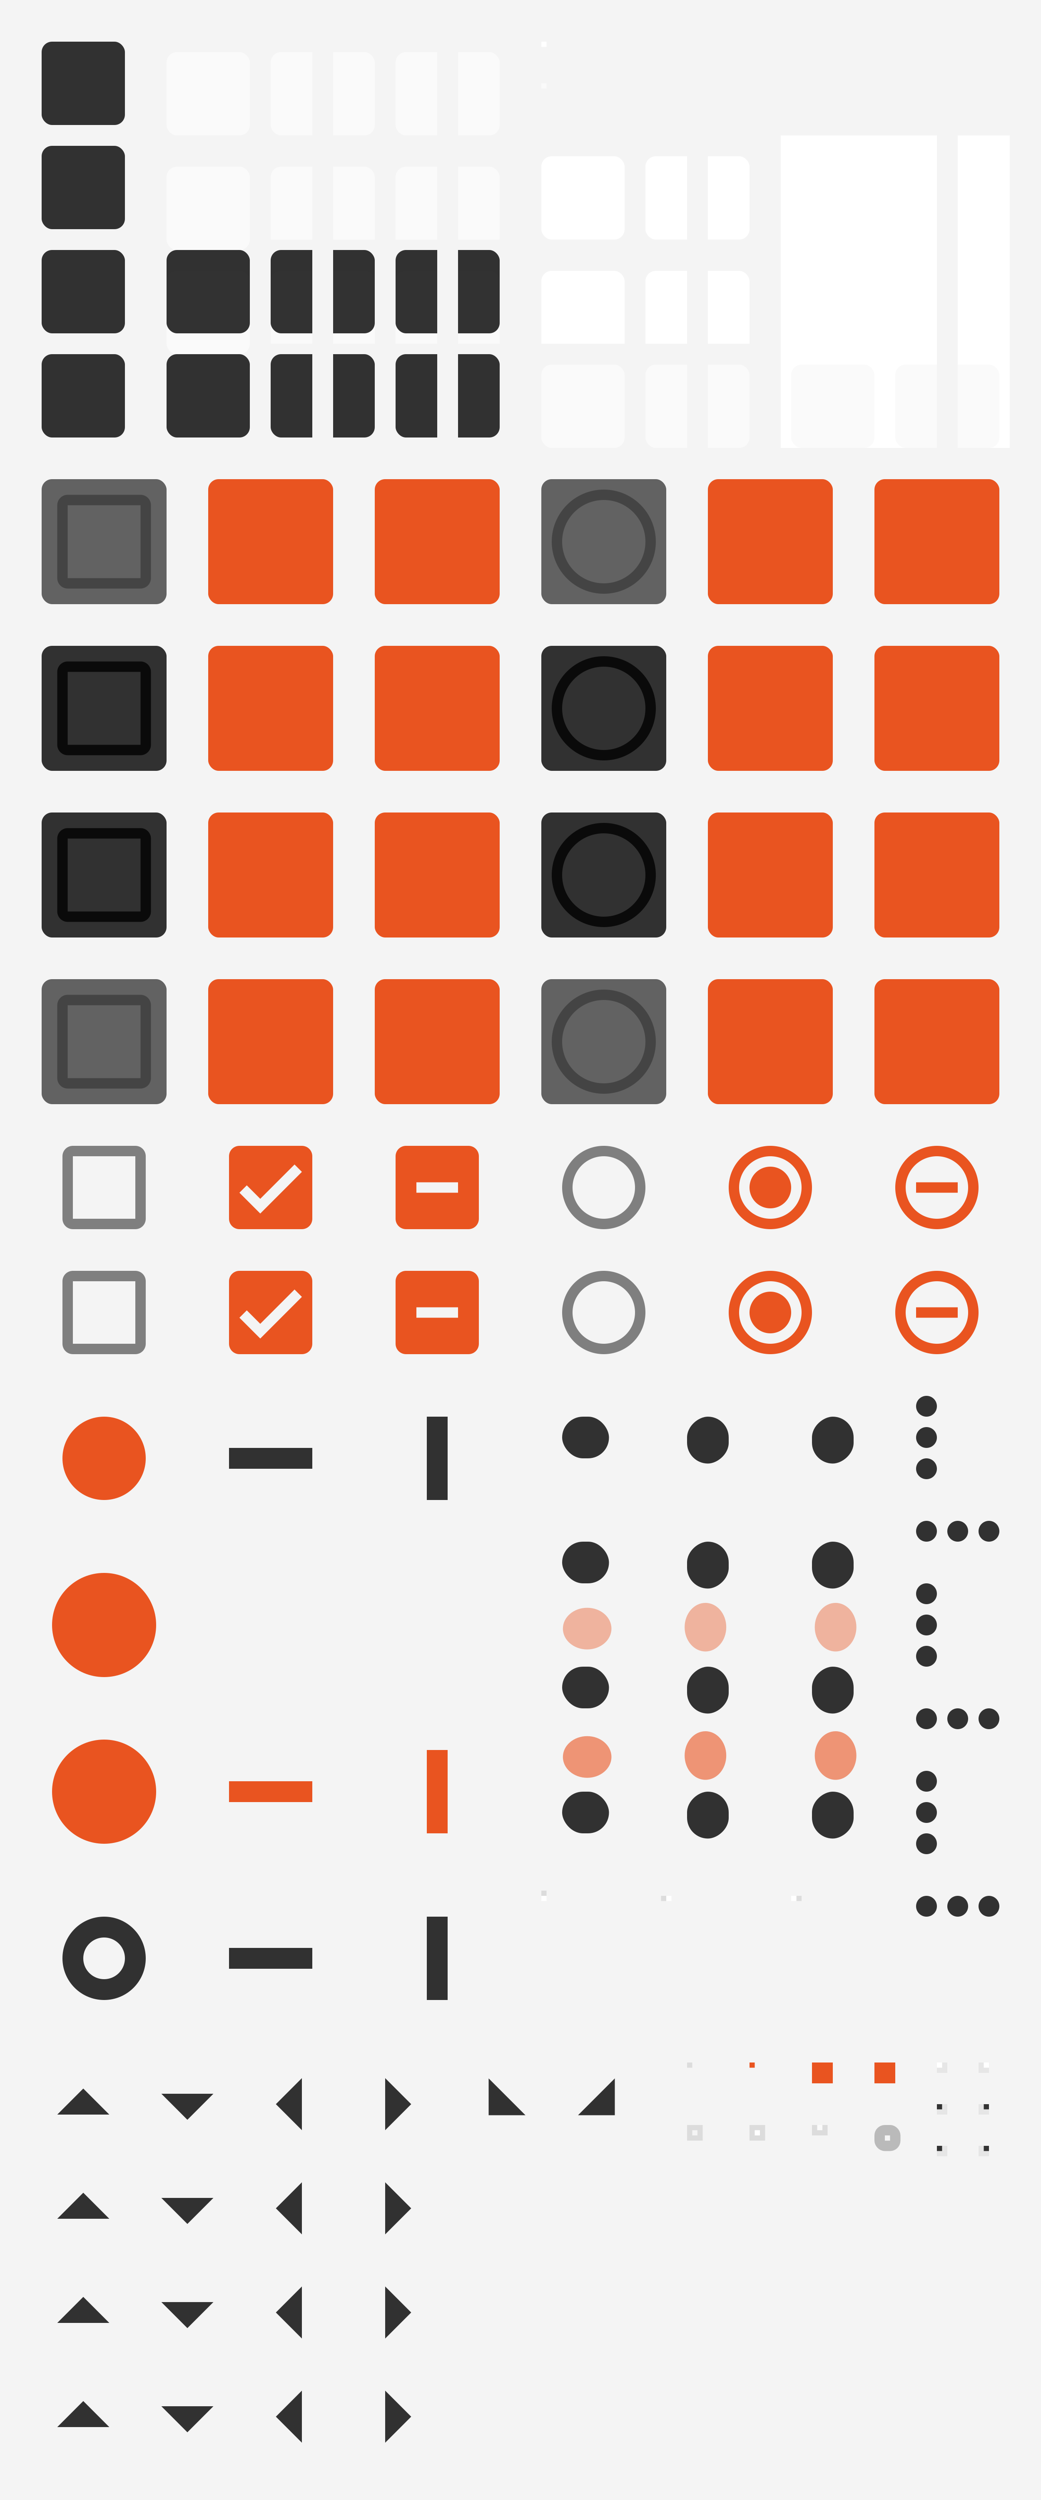 <?xml version="1.0" encoding="UTF-8" standalone="no"?>
<svg
   xmlns:dc="http://purl.org/dc/elements/1.1/"
   xmlns:cc="http://creativecommons.org/ns#"
   xmlns:rdf="http://www.w3.org/1999/02/22-rdf-syntax-ns#"
   xmlns:svg="http://www.w3.org/2000/svg"
   xmlns="http://www.w3.org/2000/svg"
   xmlns:xlink="http://www.w3.org/1999/xlink"
   xmlns:sodipodi="http://sodipodi.sourceforge.net/DTD/sodipodi-0.dtd"
   xmlns:inkscape="http://www.inkscape.org/namespaces/inkscape"
   width="200"
   height="480"
   viewBox="0 0 200 480"
   version="1.1"
   id="svg613"
   sodipodi:docname="assets.svg"
   inkscape:version="0.92.1 r15371">
  <sodipodi:namedview
     showgrid="true"
     id="namedview4"
     inkscape:zoom="7.8666662"
     inkscape:cx="86.210632"
     inkscape:cy="160.2256"
     inkscape:window-width="1848"
     inkscape:window-height="1133"
     inkscape:window-x="72"
     inkscape:window-y="35"
     inkscape:window-maximized="1"
     inkscape:current-layer="svg613">
    <inkscape:grid
       empspacing="4"
       id="grid2" />
  </sodipodi:namedview>
  <rect
     sodipodi:insensitive="true"
     width="200"
     height="480"
     fill="url(#color-bg)"
     id="rect6" />
  <defs
     id="defs460">
    <filter
       id="1"
       color-interpolation-filters="sRGB"
       x="0"
       y="0"
       width="1"
       height="1">
      <feFlood
         result="flood"
         flood-color="#000000"
         flood-opacity="0.12"
         id="feFlood8" />
      <feComposite
         result="composite1"
         operator="in"
         in="flood"
         in2="SourceGraphic"
         id="feComposite10" />
      <feGaussianBlur
         result="blur"
         stdDeviation="1.5"
         in="composite1"
         id="feGaussianBlur12" />
      <feOffset
         result="offset"
         dx="0"
         dy="1"
         id="feOffset14" />
      <feComposite
         result="fbSourceGraphic"
         operator="over"
         in="SourceGraphic"
         in2="offset"
         id="feComposite16" />
      <feColorMatrix
         result="fbSourceGraphicAlpha"
         values="0 0 0 -1 0 0 0 0 -1 0 0 0 0 -1 0 0 0 0 1 0"
         in="fbSourceGraphic"
         id="feColorMatrix18" />
      <feFlood
         result="flood"
         flood-color="#000000"
         flood-opacity="0.24"
         in="fbSourceGraphic"
         id="feFlood20" />
      <feComposite
         result="composite1"
         operator="in"
         in="flood"
         in2="fbSourceGraphic"
         id="feComposite22" />
      <feGaussianBlur
         result="blur"
         stdDeviation="1"
         in="composite1"
         id="feGaussianBlur24" />
      <feOffset
         result="offset"
         dx="0"
         dy="1"
         id="feOffset26" />
      <feComposite
         result="composite2"
         operator="over"
         in="fbSourceGraphic"
         in2="offset"
         id="feComposite28" />
    </filter>
    <linearGradient
       id="color-fg">
      <stop
         stop-color="#000000"
         stop-opacity="0.8"
         id="stop31" />
    </linearGradient>
    <linearGradient
       id="color-primary">
      <stop
         stop-color="#E95420"
         id="stop34" />
    </linearGradient>
    <linearGradient
       id="color-accent">
      <stop
         stop-color="#E95420"
         id="stop37" />
    </linearGradient>
    <linearGradient
       id="color-bg">
      <stop
         stop-color="#F4F4F4"
         id="stop40" />
    </linearGradient>
    <linearGradient
       id="color-bg-lighter">
      <stop
         stop-color="#FAFAFA"
         id="stop43" />
    </linearGradient>
    <linearGradient
       id="color-base">
      <stop
         stop-color="#FFFFFF"
         id="stop46" />
    </linearGradient>
    <linearGradient
       id="color-base-alt">
      <stop
         stop-color="#FAFAFA"
         id="stop49" />
    </linearGradient>
    <linearGradient
       id="color-border">
      <stop
         stop-color="#000000"
         stop-opacity="0.1"
         id="stop52" />
    </linearGradient>
    <rect
       id="1x1"
       width="1"
       height="1" />
    <rect
       id="2x2"
       width="2"
       height="2" />
    <rect
       id="4x4"
       width="4"
       height="4" />
    <rect
       id="16x16"
       width="16"
       height="16"
       opacity="0" />
    <rect
       id="17x17"
       width="17"
       height="17"
       opacity="0" />
    <rect
       id="24x24"
       width="24"
       height="24"
       opacity="0" />
    <clipPath
       id="left">
      <rect
         width="10"
         height="20"
         x="-2"
         y="-2"
         id="rect61" />
    </clipPath>
    <clipPath
       id="right">
      <rect
         width="10"
         height="20"
         x="8"
         y="-2"
         id="rect64" />
    </clipPath>
    <clipPath
       id="left-top">
      <rect
         width="10"
         height="10"
         x="-2"
         y="-2"
         id="rect67" />
    </clipPath>
    <clipPath
       id="left-bottom">
      <rect
         width="10"
         height="10"
         x="-2"
         y="8"
         id="rect70" />
    </clipPath>
    <clipPath
       id="right-top">
      <rect
         width="10"
         height="10"
         x="8"
         y="-2"
         id="rect73" />
    </clipPath>
    <clipPath
       id="right-bottom">
      <rect
         width="10"
         height="10"
         x="8"
         y="8"
         id="rect76" />
    </clipPath>
    <g
       id="base-box">
      <rect
         width="20"
         height="20"
         x="-2"
         y="-2"
         opacity="0"
         id="rect79" />
      <rect
         width="16"
         height="16"
         rx="2"
         ry="2"
         id="rect81" />
    </g>
    <use
       xlink:href="#base-box"
       id="base-flat-button"
       fill="url(#color-fg)"
       opacity="0" />
    <use
       xlink:href="#base-box"
       id="base-flat-button-hover"
       fill="url(#color-fg)"
       opacity="0.15" />
    <use
       xlink:href="#base-box"
       id="base-flat-button-active"
       fill="url(#color-fg)"
       opacity="0.3" />
    <use
       xlink:href="#base-box"
       id="base-flat-button-insensitive"
       fill="url(#color-fg)"
       opacity="0" />
    <use
       xlink:href="#base-box"
       id="base-button"
       fill="url(#color-bg-lighter)"
       filter="url(#1)" />
    <use
       xlink:href="#base-button"
       id="base-button-hover"
       filter="url(#1)" />
    <g
       id="base-button-active">
      <use
         xlink:href="#base-button-hover"
         id="use90" />
      <use
         xlink:href="#base-flat-button-active"
         id="use92" />
    </g>
    <use
       xlink:href="#base-flat-button-active"
       id="base-button-insensitive"
       opacity="0.3" />
    <use
       xlink:href="#1x1"
       id="base-entry-background"
       fill="url(#color-base)" />
    <use
       xlink:href="#1x1"
       id="base-entry-background-insensitive"
       fill="url(#color-base-alt)" />
    <use
       xlink:href="#base-box"
       id="base-entry-box"
       fill="url(#color-base)"
       filter="url(#1)" />
    <use
       xlink:href="#base-entry-box"
       id="base-entry-box-active"
       filter="url(#1)" />
    <use
       xlink:href="#base-box"
       id="base-entry-box-insensitive"
       fill="url(#color-base-alt)"
       filter="url(#1)" />
    <rect
       id="background-fill"
       width="20"
       height="20"
       x="-2"
       y="-2"
       fill="url(#color-bg)" />
    <g
       id="base-entry">
      <use
         xlink:href="#background-fill"
         id="use102" />
      <use
         xlink:href="#base-entry-box"
         id="use104" />
    </g>
    <g
       id="base-entry-active">
      <use
         xlink:href="#background-fill"
         id="use107" />
      <use
         xlink:href="#base-entry-box-active"
         id="use109" />
    </g>
    <g
       id="base-entry-insensitive">
      <use
         xlink:href="#background-fill"
         id="use112" />
      <use
         xlink:href="#base-entry-box-insensitive"
         id="use114" />
    </g>
    <rect
       id="notebook-background-fill"
       width="20"
       height="20"
       x="-2"
       y="-2"
       fill="url(#color-base)" />
    <g
       id="base-notebook-entry">
      <use
         xlink:href="#notebook-background-fill"
         id="use118" />
      <use
         xlink:href="#base-entry-box"
         id="use120" />
    </g>
    <g
       id="base-notebook-entry-active">
      <use
         xlink:href="#notebook-background-fill"
         id="use123" />
      <use
         xlink:href="#base-entry-box-active"
         id="use125" />
    </g>
    <g
       id="base-notebook-entry-insensitive">
      <use
         xlink:href="#notebook-background-fill"
         id="use128" />
      <use
         xlink:href="#base-entry-box-insensitive"
         id="use130" />
    </g>
    <use
       clip-path="url(#left)"
       xlink:href="#base-button"
       id="base-combo-rtl-button" />
    <use
       clip-path="url(#left)"
       xlink:href="#base-button-hover"
       id="base-combo-rtl-button-hover" />
    <use
       clip-path="url(#left)"
       xlink:href="#base-button-active"
       id="base-combo-rtl-button-active" />
    <use
       clip-path="url(#left)"
       xlink:href="#base-button-insensitive"
       id="base-combo-rtl-button-insensitive" />
    <use
       clip-path="url(#right)"
       xlink:href="#base-button"
       id="base-combo-ltr-button" />
    <use
       clip-path="url(#right)"
       xlink:href="#base-button-hover"
       id="base-combo-ltr-button-hover" />
    <use
       clip-path="url(#right)"
       xlink:href="#base-button-active"
       id="base-combo-ltr-button-active" />
    <use
       clip-path="url(#right)"
       xlink:href="#base-button-insensitive"
       id="base-combo-ltr-button-insensitive" />
    <use
       clip-path="url(#left-top)"
       xlink:href="#base-button"
       id="base-spin-rtl-up" />
    <use
       clip-path="url(#left-top)"
       xlink:href="#base-button-hover"
       id="base-spin-rtl-up-hover" />
    <use
       clip-path="url(#left-top)"
       xlink:href="#base-button-active"
       id="base-spin-rtl-up-active" />
    <use
       clip-path="url(#left-top)"
       xlink:href="#base-button-insensitive"
       id="base-spin-rtl-up-insensitive" />
    <use
       clip-path="url(#left-bottom)"
       xlink:href="#base-button"
       id="base-spin-rtl-down" />
    <use
       clip-path="url(#left-bottom)"
       xlink:href="#base-button-hover"
       id="base-spin-rtl-down-hover" />
    <use
       clip-path="url(#left-bottom)"
       xlink:href="#base-button-active"
       id="base-spin-rtl-down-active" />
    <use
       clip-path="url(#left-bottom)"
       xlink:href="#base-button-insensitive"
       id="base-spin-rtl-down-insensitive" />
    <use
       clip-path="url(#right-top)"
       xlink:href="#base-button"
       id="base-spin-ltr-up" />
    <use
       clip-path="url(#right-top)"
       xlink:href="#base-button-hover"
       id="base-spin-ltr-up-hover" />
    <use
       clip-path="url(#right-top)"
       xlink:href="#base-button-active"
       id="base-spin-ltr-up-active" />
    <use
       clip-path="url(#right-top)"
       xlink:href="#base-button-insensitive"
       id="base-spin-ltr-up-insensitive" />
    <use
       clip-path="url(#right-bottom)"
       xlink:href="#base-button"
       id="base-spin-ltr-down" />
    <use
       clip-path="url(#right-bottom)"
       xlink:href="#base-button-hover"
       id="base-spin-ltr-down-hover" />
    <use
       clip-path="url(#right-bottom)"
       xlink:href="#base-button-active"
       id="base-spin-ltr-down-active" />
    <use
       clip-path="url(#right-bottom)"
       xlink:href="#base-button-insensitive"
       id="base-spin-ltr-down-insensitive" />
    <use
       clip-path="url(#left)"
       xlink:href="#base-entry"
       id="base-combo-ltr-entry" />
    <use
       clip-path="url(#left)"
       xlink:href="#base-entry-active"
       id="base-combo-ltr-entry-active" />
    <use
       clip-path="url(#left)"
       xlink:href="#base-entry-insensitive"
       id="base-combo-ltr-entry-insensitive" />
    <use
       clip-path="url(#right)"
       xlink:href="#base-entry"
       id="base-combo-rtl-entry" />
    <use
       clip-path="url(#right)"
       xlink:href="#base-entry-active"
       id="base-combo-rtl-entry-active" />
    <use
       clip-path="url(#right)"
       xlink:href="#base-entry-insensitive"
       id="base-combo-rtl-entry-insensitive" />
    <use
       clip-path="url(#left)"
       xlink:href="#base-notebook-entry"
       id="base-notebook-combo-ltr-entry" />
    <use
       clip-path="url(#left)"
       xlink:href="#base-notebook-entry-active"
       id="base-notebook-combo-ltr-entry-active" />
    <use
       clip-path="url(#left)"
       xlink:href="#base-notebook-entry-insensitive"
       id="base-notebook-combo-ltr-entry-insensitive" />
    <use
       clip-path="url(#right)"
       xlink:href="#base-notebook-entry"
       id="base-notebook-combo-rtl-entry" />
    <use
       clip-path="url(#right)"
       xlink:href="#base-notebook-entry-active"
       id="base-notebook-combo-rtl-entry-active" />
    <use
       clip-path="url(#right)"
       xlink:href="#base-notebook-entry-insensitive"
       id="base-notebook-combo-rtl-entry-insensitive" />
    <path
       id="checkbox-unchecked-path"
       d="M19 5v14H5V5h14m0-2H5c-1.1 0-2 .9-2 2v14c0 1.1.9 2 2 2h14c1.1 0 2-.9 2-2V5c0-1.1-.9-2-2-2z" />
    <path
       id="checkbox-checked-path"
       d="M19 3H5c-1.11 0-2 .9-2 2v14c0 1.1.89 2 2 2h14c1.11 0 2-.9 2-2V5c0-1.1-.89-2-2-2zm-9 14l-5-5 1.41-1.41L10 14.17l7.59-7.59L19 8l-9 9z" />
    <path
       id="checkbox-mixed-path"
       d="M19 3H5c-1.1 0-2 .9-2 2v14c0 1.1.9 2 2 2h14c1.1 0 2-.9 2-2V5c0-1.1-.9-2-2-2zm-2 10H7v-2h10v2z" />
    <path
       id="radio-unchecked-path"
       d="M12 2C6.48 2 2 6.48 2 12s4.48 10 10 10 10-4.48 10-10S17.52 2 12 2zm0 18c-4.42 0-8-3.58-8-8s3.58-8 8-8 8 3.58 8 8-3.58 8-8 8z" />
    <path
       id="radio-checked-path"
       d="M12 7c-2.76 0-5 2.24-5 5s2.24 5 5 5 5-2.24 5-5-2.24-5-5-5zm0-5C6.48 2 2 6.48 2 12s4.48 10 10 10 10-4.48 10-10S17.52 2 12 2zm0 18c-4.42 0-8-3.58-8-8s3.58-8 8-8 8 3.58 8 8-3.58 8-8 8z" />
    <path
       id="radio-mixed-path"
       d="m12 2c-5.52 0-10 4.48-10 10s4.48 10 10 10 10-4.48 10-10-4.48-10-10-10zm0 2c4.42 0 8 3.58 8 8s-3.58 8-8 8-8-3.58-8-8 3.58-8 8-8zm-5 7v2h10v-2h-10z" />
    <path
       id="menu-checkbox-unchecked-path"
       d="M 2 0 C 0.892 0 0 0.892 0 2 L 0 14 C 0 15.108 0.892 16 2 16 L 14 16 C 15.108 16 16 15.108 16 14 L 16 2 C 16 0.892 15.108 0 14 0 L 2 0 z M 2 2 L 14 2 L 14 14 L 2 14 L 2 2 z" />
    <path
       id="menu-checkbox-checked-path"
       d="M 2 0 C 0.892 0 0 0.892 0 2 L 0 14 C 0 15.108 0.892 16 2 16 L 14 16 C 15.108 16 16 15.108 16 14 L 16 2 C 16 0.892 15.108 0 14 0 L 2 0 z M 12.586 3.586 L 14 5 L 6 13 L 2 9 L 3.414 7.586 L 6 10.172 L 12.586 3.586 z" />
    <path
       id="menu-checkbox-mixed-path"
       d="M 2 0 C 0.892 0 0 0.892 0 2 L 0 14 C 0 15.108 0.892 16 2 16 L 14 16 C 15.108 16 16 15.108 16 14 L 16 2 C 16 0.892 15.108 0 14 0 L 2 0 z M 4 7 L 12 7 L 12 9 L 4 9 L 4 7 z" />
    <path
       id="menu-radio-unchecked-path"
       d="M 8 0 A 8 8 0 0 0 0 8 A 8 8 0 0 0 8 16 A 8 8 0 0 0 16 8 A 8 8 0 0 0 8 0 z M 8 2 A 6 6 0 0 1 14 8 A 6 6 0 0 1 8 14 A 6 6 0 0 1 2 8 A 6 6 0 0 1 8 2 z" />
    <path
       id="menu-radio-checked-path"
       d="M 8 0 A 8 8 0 0 0 0 8 A 8 8 0 0 0 8 16 A 8 8 0 0 0 16 8 A 8 8 0 0 0 8 0 z M 8 2 A 6 6 0 0 1 14 8 A 6 6 0 0 1 8 14 A 6 6 0 0 1 2 8 A 6 6 0 0 1 8 2 z M 8 4 A 4 4 0 0 0 4 8 A 4 4 0 0 0 8 12 A 4 4 0 0 0 12 8 A 4 4 0 0 0 8 4 z" />
    <path
       id="menu-radio-mixed-path"
       d="M 8 0 A 8 8 0 0 0 0 8 A 8 8 0 0 0 8 16 A 8 8 0 0 0 16 8 A 8 8 0 0 0 8 0 z M 8 2 A 6 6 0 0 1 14 8 A 6 6 0 0 1 8 14 A 6 6 0 0 1 2 8 A 6 6 0 0 1 8 2 z M 4 7 L 4 9 L 12 9 L 12 7 L 4 7 z" />
    <rect
       id="button-fill"
       width="24"
       height="24"
       rx="2"
       ry="2" />
    <g
       id="base-checkbox-unchecked"
       fill="url(#color-fg)"
       opacity="0.75">
      <use
         xlink:href="#button-fill"
         opacity="0"
         id="use182" />
      <use
         xlink:href="#checkbox-unchecked-path"
         id="use184" />
    </g>
    <g
       id="base-checkbox-unchecked-hover"
       fill="url(#color-fg)">
      <use
         xlink:href="#button-fill"
         opacity="0.15"
         id="use187" />
      <use
         xlink:href="#checkbox-unchecked-path"
         id="use189" />
    </g>
    <g
       id="base-checkbox-unchecked-active"
       fill="url(#color-fg)">
      <use
         xlink:href="#button-fill"
         opacity="0.3"
         id="use192" />
      <use
         xlink:href="#checkbox-unchecked-path"
         id="use194" />
    </g>
    <use
       xlink:href="#base-checkbox-unchecked"
       id="base-checkbox-unchecked-insensitive"
       opacity="0.4" />
    <g
       id="base-checkbox-checked"
       fill="url(#color-accent)">
      <use
         xlink:href="#button-fill"
         opacity="0"
         id="use198" />
      <use
         xlink:href="#checkbox-checked-path"
         id="use200" />
    </g>
    <g
       id="base-checkbox-checked-hover"
       fill="url(#color-accent)">
      <use
         xlink:href="#button-fill"
         opacity="0.15"
         id="use203" />
      <use
         xlink:href="#checkbox-checked-path"
         id="use205" />
    </g>
    <g
       id="base-checkbox-checked-active"
       fill="url(#color-accent)">
      <use
         xlink:href="#button-fill"
         opacity="0.3"
         id="use208" />
      <use
         xlink:href="#checkbox-checked-path"
         id="use210" />
    </g>
    <use
       xlink:href="#base-checkbox-checked"
       id="base-checkbox-checked-insensitive"
       opacity="0.4" />
    <g
       id="base-checkbox-mixed"
       fill="url(#color-accent)">
      <use
         xlink:href="#button-fill"
         opacity="0"
         id="use214" />
      <use
         xlink:href="#checkbox-mixed-path"
         id="use216" />
    </g>
    <g
       id="base-checkbox-mixed-hover"
       fill="url(#color-accent)">
      <use
         xlink:href="#button-fill"
         opacity="0.15"
         id="use219" />
      <use
         xlink:href="#checkbox-mixed-path"
         id="use221" />
    </g>
    <g
       id="base-checkbox-mixed-active"
       fill="url(#color-accent)">
      <use
         xlink:href="#button-fill"
         opacity="0.3"
         id="use224" />
      <use
         xlink:href="#checkbox-mixed-path"
         id="use226" />
    </g>
    <use
       xlink:href="#base-checkbox-mixed"
       id="base-checkbox-mixed-insensitive"
       opacity="0.4" />
    <g
       id="base-radio-unchecked"
       fill="url(#color-fg)"
       opacity="0.75">
      <use
         xlink:href="#button-fill"
         opacity="0"
         id="use230" />
      <use
         xlink:href="#radio-unchecked-path"
         id="use232" />
    </g>
    <g
       id="base-radio-unchecked-hover"
       fill="url(#color-fg)">
      <use
         xlink:href="#button-fill"
         opacity="0.15"
         id="use235" />
      <use
         xlink:href="#radio-unchecked-path"
         id="use237" />
    </g>
    <g
       id="base-radio-unchecked-active"
       fill="url(#color-fg)">
      <use
         xlink:href="#button-fill"
         opacity="0.3"
         id="use240" />
      <use
         xlink:href="#radio-unchecked-path"
         id="use242" />
    </g>
    <use
       xlink:href="#base-radio-unchecked"
       id="base-radio-unchecked-insensitive"
       opacity="0.4" />
    <g
       id="base-radio-checked"
       fill="url(#color-accent)">
      <use
         xlink:href="#button-fill"
         opacity="0"
         id="use246" />
      <use
         xlink:href="#radio-checked-path"
         id="use248" />
    </g>
    <g
       id="base-radio-checked-hover"
       fill="url(#color-accent)">
      <use
         xlink:href="#button-fill"
         opacity="0.15"
         id="use251" />
      <use
         xlink:href="#radio-checked-path"
         id="use253" />
    </g>
    <g
       id="base-radio-checked-active"
       fill="url(#color-accent)">
      <use
         xlink:href="#button-fill"
         opacity="0.3"
         id="use256" />
      <use
         xlink:href="#radio-checked-path"
         id="use258" />
    </g>
    <use
       xlink:href="#base-radio-checked"
       id="base-radio-checked-insensitive"
       opacity="0.4" />
    <g
       id="base-radio-mixed"
       fill="url(#color-accent)">
      <use
         xlink:href="#button-fill"
         opacity="0"
         id="use262" />
      <use
         xlink:href="#radio-mixed-path"
         id="use264" />
    </g>
    <g
       id="base-radio-mixed-hover"
       fill="url(#color-accent)">
      <use
         xlink:href="#button-fill"
         opacity="0.15"
         id="use267" />
      <use
         xlink:href="#radio-mixed-path"
         id="use269" />
    </g>
    <g
       id="base-radio-mixed-active"
       fill="url(#color-accent)">
      <use
         xlink:href="#button-fill"
         opacity="0.3"
         id="use272" />
      <use
         xlink:href="#radio-mixed-path"
         id="use274" />
    </g>
    <use
       xlink:href="#base-radio-mixed"
       id="base-radio-mixed-insensitive"
       opacity="0.4" />
    <g
       id="base-menu-checkbox-unchecked"
       fill="url(#color-fg)"
       opacity="0.6">
      <use
         xlink:href="#16x16"
         id="use278" />
      <use
         xlink:href="#menu-checkbox-unchecked-path"
         id="use280" />
    </g>
    <use
       xlink:href="#base-menu-checkbox-unchecked"
       id="base-menu-checkbox-unchecked-insensitive"
       opacity="0.4" />
    <g
       id="base-menu-checkbox-checked"
       fill="url(#color-accent)">
      <use
         xlink:href="#16x16"
         id="use284" />
      <use
         xlink:href="#menu-checkbox-checked-path"
         id="use286" />
    </g>
    <use
       xlink:href="#base-menu-checkbox-checked"
       id="base-menu-checkbox-checked-insensitive"
       opacity="0.4" />
    <g
       id="base-menu-checkbox-mixed"
       fill="url(#color-accent)">
      <use
         xlink:href="#16x16"
         id="use290" />
      <use
         xlink:href="#menu-checkbox-mixed-path"
         id="use292" />
    </g>
    <use
       xlink:href="#base-menu-checkbox-mixed"
       id="base-menu-checkbox-mixed-insensitive"
       opacity="0.4" />
    <g
       id="base-menu-radio-unchecked"
       fill="url(#color-fg)"
       opacity="0.6">
      <use
         xlink:href="#16x16"
         id="use296" />
      <use
         xlink:href="#menu-radio-unchecked-path"
         id="use298" />
    </g>
    <use
       xlink:href="#base-menu-radio-unchecked"
       id="base-menu-radio-unchecked-insensitive"
       opacity="0.4" />
    <g
       id="base-menu-radio-checked"
       fill="url(#color-accent)">
      <use
         xlink:href="#16x16"
         id="use302" />
      <use
         xlink:href="#menu-radio-checked-path"
         id="use304" />
    </g>
    <use
       xlink:href="#base-menu-radio-checked"
       id="base-menu-radio-checked-insensitive"
       opacity="0.4" />
    <g
       id="base-menu-radio-mixed"
       fill="url(#color-accent)">
      <use
         xlink:href="#16x16"
         id="use308" />
      <use
         xlink:href="#menu-radio-mixed-path"
         id="use310" />
    </g>
    <use
       xlink:href="#base-menu-radio-mixed"
       id="base-menu-radio-mixed-insensitive"
       opacity="0.4" />
    <circle
       id="scale-slider-fill"
       cx="12"
       cy="12"
       r="8" />
    <circle
       id="scale-slider-stroke"
       cx="12"
       cy="12"
       r="6"
       fill="none"
       stroke-width="4" />
    <use
       xlink:href="#scale-slider-fill"
       id="base-scale-slider-fill"
       fill="url(#color-accent)" />
    <g
       id="base-scale-slider">
      <use
         xlink:href="#24x24"
         id="use317" />
      <use
         xlink:href="#base-scale-slider-fill"
         id="use319" />
    </g>
    <g
       id="base-scale-slider-hover">
      <use
         xlink:href="#24x24"
         id="use322" />
      <use
         xlink:href="#base-scale-slider-fill"
         transform="matrix(1.25,0,0,1.25,-3,-3)"
         id="use324" />
    </g>
    <g
       id="base-scale-slider-active">
      <use
         xlink:href="#24x24"
         id="use327" />
      <use
         xlink:href="#base-scale-slider-fill"
         transform="matrix(1.5,0,0,1.5,-6,-6)"
         id="use329" />
    </g>
    <g
       id="base-scale-slider-insensitive">
      <use
         xlink:href="#24x24"
         id="use332" />
      <use
         xlink:href="#scale-slider-fill"
         fill="url(#color-bg)"
         id="use334" />
      <use
         xlink:href="#scale-slider-stroke"
         stroke="url(#color-fg)"
         opacity="0.12"
         id="use336" />
    </g>
    <g
       id="base-scale-trough">
      <use
         xlink:href="#24x24"
         id="use339" />
      <rect
         width="16"
         height="4"
         x="4"
         y="10"
         id="rect341" />
    </g>
    <use
       xlink:href="#base-scale-trough"
       id="base-scale-horz-trough"
       fill="url(#color-fg)"
       opacity="0.3" />
    <use
       xlink:href="#base-scale-trough"
       id="base-scale-horz-trough-active"
       fill="url(#color-accent)" />
    <use
       xlink:href="#base-scale-horz-trough"
       id="base-scale-horz-trough-insensitive"
       opacity="0.4" />
    <use
       xlink:href="#base-scale-horz-trough"
       id="base-scale-vert-trough"
       transform="rotate(90,12,12)" />
    <use
       xlink:href="#base-scale-horz-trough-active"
       id="base-scale-vert-trough-active"
       transform="rotate(90,12,12)" />
    <use
       xlink:href="#base-scale-horz-trough-insensitive"
       id="base-scale-vert-trough-insensitive"
       transform="rotate(90,12,12)" />
    <g
       id="base-scrollbar-slider">
      <use
         xlink:href="#17x17"
         y="-1"
         id="use350" />
      <rect
         width="9"
         height="8"
         x="4"
         y="4"
         rx="4"
         ry="4"
         id="rect352" />
    </g>
    <use
       xlink:href="#base-scrollbar-horz-slider-active"
       id="base-scrollbar-horz-slider"
       opacity="0.6" />
    <use
       xlink:href="#base-scrollbar-horz-slider-active"
       id="base-scrollbar-horz-slider-hover"
       opacity="0.75" />
    <use
       xlink:href="#base-scrollbar-slider"
       id="base-scrollbar-horz-slider-active"
       fill="url(#color-fg)" />
    <use
       xlink:href="#base-scrollbar-horz-slider"
       id="base-scrollbar-horz-slider-insensitive"
       opacity="0.4" />
    <g
       id="base-scrollbar-horz-trough">
      <use
         xlink:href="#base-border"
         y="-1"
         id="use359" />
      <use
         xlink:href="#base-entry-background"
         id="use361" />
    </g>
    <use
       xlink:href="#base-scrollbar-horz-slider"
       id="base-scrollbar-vert-ltr-slider"
       transform="rotate(-90,8.5,8.5)" />
    <use
       xlink:href="#base-scrollbar-horz-slider-hover"
       id="base-scrollbar-vert-ltr-slider-hover"
       transform="rotate(-90,8.5,8.5)" />
    <use
       xlink:href="#base-scrollbar-horz-slider-active"
       id="base-scrollbar-vert-ltr-slider-active"
       transform="rotate(-90,8.5,8.5)" />
    <use
       xlink:href="#base-scrollbar-horz-slider-insensitive"
       id="base-scrollbar-vert-ltr-slider-insensitive"
       transform="rotate(-90,8.5,8.5)" />
    <use
       xlink:href="#base-scrollbar-horz-trough"
       id="base-scrollbar-vert-ltr-trough"
       transform="rotate(-90,0.5,0.5)" />
    <use
       xlink:href="#base-scrollbar-horz-slider"
       id="base-scrollbar-vert-rtl-slider"
       transform="rotate(90,8,8)" />
    <use
       xlink:href="#base-scrollbar-horz-slider-hover"
       id="base-scrollbar-vert-rtl-slider-hover"
       transform="rotate(90,8,8)" />
    <use
       xlink:href="#base-scrollbar-horz-slider-active"
       id="base-scrollbar-vert-rtl-slider-active"
       transform="rotate(90,8,8)" />
    <use
       xlink:href="#base-scrollbar-horz-slider-insensitive"
       id="base-scrollbar-vert-rtl-slider-insensitive"
       transform="rotate(90,8,8)" />
    <use
       xlink:href="#base-scrollbar-horz-trough"
       id="base-scrollbar-vert-rtl-trough"
       transform="rotate(90,0.5,0.5)" />
    <circle
       id="dot-path"
       cx="2"
       cy="2"
       r="2" />
    <g
       id="base-handle">
      <use
         xlink:href="#dot-path"
         x="0"
         y="0"
         id="use375" />
      <use
         xlink:href="#dot-path"
         x="6"
         y="0"
         id="use377" />
      <use
         xlink:href="#dot-path"
         x="12"
         y="0"
         id="use379" />
    </g>
    <use
       xlink:href="#base-handle-horz-active"
       id="base-handle-horz"
       opacity="0.6" />
    <use
       xlink:href="#base-handle-horz-active"
       id="base-handle-horz-hover"
       opacity="0.75" />
    <use
       xlink:href="#base-handle"
       id="base-handle-horz-active"
       fill="url(#color-fg)" />
    <use
       xlink:href="#base-handle-horz"
       id="base-handle-vert"
       transform="rotate(90,2,2)" />
    <use
       xlink:href="#base-handle-horz-hover"
       id="base-handle-vert-hover"
       transform="rotate(90,2,2)" />
    <use
       xlink:href="#base-handle-horz-active"
       id="base-handle-vert-active"
       transform="rotate(90,2,2)" />
    <path
       id="pan-path"
       d="M 13,6 8,11 3,6 Z" />
    <g
       id="base-pan">
      <use
         xlink:href="#16x16"
         id="use389" />
      <use
         xlink:href="#pan-path"
         id="use391" />
    </g>
    <use
       xlink:href="#base-pan"
       id="base-pan-down"
       fill="url(#color-fg)" />
    <use
       xlink:href="#base-pan-down"
       id="base-pan-down-insensitive"
       opacity="0.4" />
    <use
       xlink:href="#base-pan-down"
       id="base-pan-down-alt"
       opacity="0.6" />
    <use
       xlink:href="#base-pan-down-alt"
       id="base-pan-down-alt-insensitive"
       opacity="0.4" />
    <use
       xlink:href="#base-pan-down"
       id="base-pan-up"
       transform="rotate(180,8,8)" />
    <use
       xlink:href="#base-pan-down-insensitive"
       id="base-pan-up-insensitive"
       transform="rotate(180,8,8)" />
    <use
       xlink:href="#base-pan-down-alt"
       id="base-pan-up-alt"
       transform="rotate(180,8,8)" />
    <use
       xlink:href="#base-pan-down-alt-insensitive"
       id="base-pan-up-alt-insensitive"
       transform="rotate(180,8,8)" />
    <use
       xlink:href="#base-pan-down"
       id="base-pan-left"
       transform="rotate(90,8,8)" />
    <use
       xlink:href="#base-pan-down-insensitive"
       id="base-pan-left-insensitive"
       transform="rotate(90,8,8)" />
    <use
       xlink:href="#base-pan-down-alt"
       id="base-pan-left-alt"
       transform="rotate(90,8,8)" />
    <use
       xlink:href="#base-pan-down-alt-insensitive"
       id="base-pan-left-alt-insensitive"
       transform="rotate(90,8,8)" />
    <use
       xlink:href="#base-pan-down"
       id="base-pan-right"
       transform="rotate(-90,8,8)" />
    <use
       xlink:href="#base-pan-down-insensitive"
       id="base-pan-right-insensitive"
       transform="rotate(-90,8,8)" />
    <use
       xlink:href="#base-pan-down-alt"
       id="base-pan-right-alt"
       transform="rotate(-90,8,8)" />
    <use
       xlink:href="#base-pan-down-alt-insensitive"
       id="base-pan-right-alt-insensitive"
       transform="rotate(-90,8,8)" />
    <g
       id="base-pan-left-semi"
       fill="url(#color-fg)">
      <use
         xlink:href="#16x16"
         id="use410" />
      <use
         xlink:href="#pan-path"
         transform="rotate(45,8,8)"
         id="use412" />
    </g>
    <g
       id="base-pan-right-semi"
       fill="url(#color-fg)">
      <use
         xlink:href="#16x16"
         id="use415" />
      <use
         xlink:href="#pan-path"
         transform="rotate(-45,8,8)"
         id="use417" />
    </g>
    <use
       xlink:href="#1x1"
       id="base-border"
       fill="url(#color-border)" />
    <use
       xlink:href="#1x1"
       id="base-tab"
       fill="url(#color-primary)" />
    <use
       xlink:href="#4x4"
       id="base-progressbar-progress"
       fill="url(#color-primary)" />
    <g
       id="base-progressbar-trough">
      <use
         xlink:href="#4x4"
         fill="url(#color-bg)"
         id="use423" />
      <use
         xlink:href="#base-progressbar-progress"
         opacity="0.3"
         id="use425" />
    </g>
    <rect
       id="base-frame"
       x="0.5"
       y="0.5"
       width="2"
       height="2"
       fill="none"
       stroke="url(#color-border)"
       stroke-width="1" />
    <g
       id="base-frame-notebook">
      <rect
         width="3"
         height="3"
         fill="url(#color-border)"
         id="rect429" />
      <use
         xlink:href="#1x1"
         x="1"
         y="1"
         fill="url(#color-base)"
         id="use431" />
    </g>
    <g
       id="base-frame-inline">
      <rect
         width="3"
         height="2"
         fill="url(#color-border)"
         id="rect434" />
      <use
         xlink:href="#1x1"
         x="1"
         fill="url(#color-base-alt)"
         id="use436" />
    </g>
    <rect
       id="base-focus"
       x="1"
       y="1"
       width="3"
       height="3"
       rx="1"
       ry="1"
       fill="none"
       stroke="url(#color-fg)"
       stroke-width="2"
       opacity="0.3" />
    <g
       id="base-treeview-ltr-button">
      <use
         xlink:href="#2x2"
         fill="url(#color-base)"
         id="use440" />
      <use
         xlink:href="#2x2"
         fill="url(#color-border)"
         id="use442" />
      <use
         xlink:href="#1x1"
         fill="url(#color-base)"
         id="use444" />
    </g>
    <g
       id="base-treeview-ltr-button-hover">
      <use
         xlink:href="#base-treeview-ltr-button"
         id="use447" />
      <use
         xlink:href="#1x1"
         fill="url(#color-fg)"
         opacity="0.05"
         id="use449" />
    </g>
    <g
       id="base-treeview-ltr-button-active">
      <use
         xlink:href="#base-treeview-ltr-button"
         id="use452" />
      <use
         xlink:href="#1x1"
         fill="url(#color-fg)"
         opacity="0.3"
         id="use454" />
    </g>
    <use
       xlink:href="#base-treeview-ltr-button"
       id="base-treeview-rtl-button"
       transform="scale(-1,1)" />
    <use
       xlink:href="#base-treeview-ltr-button-hover"
       id="base-treeview-rtl-button-hover"
       transform="scale(-1,1)" />
    <use
       xlink:href="#base-treeview-ltr-button-active"
       id="base-treeview-rtl-button-active"
       transform="scale(-1,1)" />
  </defs>
  <use
     x="8"
     y="8"
     xlink:href="#base-flat-button"
     id="flat-button" />
  <use
     x="8"
     y="28"
     xlink:href="#base-flat-button-hover"
     id="flat-button-hover" />
  <use
     x="8"
     y="48"
     xlink:href="#base-flat-button-active"
     id="flat-button-active" />
  <use
     x="8"
     y="68"
     xlink:href="#base-flat-button-insensitive"
     id="flat-button-insensitive" />
  <use
     x="32"
     y="8"
     xlink:href="#base-button"
     id="button" />
  <use
     x="32"
     y="28"
     xlink:href="#base-button-hover"
     id="button-hover" />
  <use
     x="32"
     y="48"
     xlink:href="#base-button-active"
     id="button-active" />
  <use
     x="32"
     y="68"
     xlink:href="#base-button-insensitive"
     id="button-insensitive" />
  <use
     x="52"
     y="8"
     xlink:href="#base-combo-rtl-button"
     id="combo-rtl-button" />
  <use
     x="52"
     y="28"
     xlink:href="#base-combo-rtl-button-hover"
     id="combo-rtl-button-hover" />
  <use
     x="52"
     y="48"
     xlink:href="#base-combo-rtl-button-active"
     id="combo-rtl-button-active" />
  <use
     x="52"
     y="68"
     xlink:href="#base-combo-rtl-button-insensitive"
     id="combo-rtl-button-insensitive" />
  <use
     x="56"
     y="8"
     xlink:href="#base-combo-ltr-button"
     id="combo-ltr-button" />
  <use
     x="56"
     y="28"
     xlink:href="#base-combo-ltr-button-hover"
     id="combo-ltr-button-hover" />
  <use
     x="56"
     y="48"
     xlink:href="#base-combo-ltr-button-active"
     id="combo-ltr-button-active" />
  <use
     x="56"
     y="68"
     xlink:href="#base-combo-ltr-button-insensitive"
     id="combo-ltr-button-insensitive" />
  <use
     x="76"
     y="8"
     xlink:href="#base-spin-rtl-up"
     id="spin-rtl-up" />
  <use
     x="76"
     y="28"
     xlink:href="#base-spin-rtl-up-hover"
     id="spin-rtl-up-hover" />
  <use
     x="76"
     y="48"
     xlink:href="#base-spin-rtl-up-active"
     id="spin-rtl-up-active" />
  <use
     x="76"
     y="68"
     xlink:href="#base-spin-rtl-up-insensitive"
     id="spin-rtl-up-insensitive" />
  <use
     x="76"
     y="8"
     xlink:href="#base-spin-rtl-down"
     id="spin-rtl-down" />
  <use
     x="76"
     y="28"
     xlink:href="#base-spin-rtl-down-hover"
     id="spin-rtl-down-hover" />
  <use
     x="76"
     y="48"
     xlink:href="#base-spin-rtl-down-active"
     id="spin-rtl-down-active" />
  <use
     x="76"
     y="68"
     xlink:href="#base-spin-rtl-down-insensitive"
     id="spin-rtl-down-insensitive" />
  <use
     x="80"
     y="8"
     xlink:href="#base-spin-ltr-up"
     id="spin-ltr-up" />
  <use
     x="80"
     y="28"
     xlink:href="#base-spin-ltr-up-hover"
     id="spin-ltr-up-hover" />
  <use
     x="80"
     y="48"
     xlink:href="#base-spin-ltr-up-active"
     id="spin-ltr-up-active" />
  <use
     x="80"
     y="68"
     xlink:href="#base-spin-ltr-up-insensitive"
     id="spin-ltr-up-insensitive" />
  <use
     x="80"
     y="8"
     xlink:href="#base-spin-ltr-down"
     id="spin-ltr-down" />
  <use
     x="80"
     y="28"
     xlink:href="#base-spin-ltr-down-hover"
     id="spin-ltr-down-hover" />
  <use
     x="80"
     y="48"
     xlink:href="#base-spin-ltr-down-active"
     id="spin-ltr-down-active" />
  <use
     x="80"
     y="68"
     xlink:href="#base-spin-ltr-down-insensitive"
     id="spin-ltr-down-insensitive" />
  <use
     x="104"
     y="8"
     xlink:href="#base-entry-background"
     id="entry-background" />
  <use
     x="104"
     y="16"
     xlink:href="#base-entry-background-insensitive"
     id="entry-background-insensitive" />
  <use
     x="104"
     y="28"
     xlink:href="#base-entry"
     id="entry" />
  <use
     x="104"
     y="48"
     xlink:href="#base-entry-active"
     id="entry-active" />
  <use
     x="104"
     y="68"
     xlink:href="#base-entry-insensitive"
     id="entry-insensitive" />
  <use
     x="124"
     y="28"
     xlink:href="#base-combo-ltr-entry"
     id="combo-ltr-entry" />
  <use
     x="124"
     y="48"
     xlink:href="#base-combo-ltr-entry-active"
     id="combo-ltr-entry-active" />
  <use
     x="124"
     y="68"
     xlink:href="#base-combo-ltr-entry-insensitive"
     id="combo-ltr-entry-insensitive" />
  <use
     x="128"
     y="28"
     xlink:href="#base-combo-rtl-entry"
     id="combo-rtl-entry" />
  <use
     x="128"
     y="48"
     xlink:href="#base-combo-rtl-entry-active"
     id="combo-rtl-entry-active" />
  <use
     x="128"
     y="68"
     xlink:href="#base-combo-rtl-entry-insensitive"
     id="combo-rtl-entry-insensitive" />
  <use
     x="152"
     y="28"
     xlink:href="#base-notebook-entry"
     id="notebook-entry" />
  <use
     x="152"
     y="48"
     xlink:href="#base-notebook-entry-active"
     id="notebook-entry-active" />
  <use
     x="152"
     y="68"
     xlink:href="#base-notebook-entry-insensitive"
     id="notebook-entry-insensitive" />
  <use
     x="172"
     y="28"
     xlink:href="#base-notebook-combo-ltr-entry"
     id="notebook-combo-ltr-entry" />
  <use
     x="172"
     y="48"
     xlink:href="#base-notebook-combo-ltr-entry-active"
     id="notebook-combo-ltr-entry-active" />
  <use
     x="172"
     y="68"
     xlink:href="#base-notebook-combo-ltr-entry-insensitive"
     id="notebook-combo-ltr-entry-insensitive" />
  <use
     x="176"
     y="28"
     xlink:href="#base-notebook-combo-rtl-entry"
     id="notebook-combo-rtl-entry" />
  <use
     x="176"
     y="48"
     xlink:href="#base-notebook-combo-rtl-entry-active"
     id="notebook-combo-rtl-entry-active" />
  <use
     x="176"
     y="68"
     xlink:href="#base-notebook-combo-rtl-entry-insensitive"
     id="notebook-combo-rtl-entry-insensitive" />
  <use
     x="8"
     y="92"
     xlink:href="#base-checkbox-unchecked"
     id="checkbox-unchecked" />
  <use
     x="8"
     y="124"
     xlink:href="#base-checkbox-unchecked-hover"
     id="checkbox-unchecked-hover" />
  <use
     x="8"
     y="156"
     xlink:href="#base-checkbox-unchecked-active"
     id="checkbox-unchecked-active" />
  <use
     x="8"
     y="188"
     xlink:href="#base-checkbox-unchecked-insensitive"
     id="checkbox-unchecked-insensitive" />
  <use
     x="40"
     y="92"
     xlink:href="#base-checkbox-checked"
     id="checkbox-checked" />
  <use
     x="40"
     y="124"
     xlink:href="#base-checkbox-checked-hover"
     id="checkbox-checked-hover" />
  <use
     x="40"
     y="156"
     xlink:href="#base-checkbox-checked-active"
     id="checkbox-checked-active" />
  <use
     x="40"
     y="188"
     xlink:href="#base-checkbox-checked-insensitive"
     id="checkbox-checked-insensitive" />
  <use
     x="72"
     y="92"
     xlink:href="#base-checkbox-mixed"
     id="checkbox-mixed" />
  <use
     x="72"
     y="124"
     xlink:href="#base-checkbox-mixed-hover"
     id="checkbox-mixed-hover" />
  <use
     x="72"
     y="156"
     xlink:href="#base-checkbox-mixed-active"
     id="checkbox-mixed-active" />
  <use
     x="72"
     y="188"
     xlink:href="#base-checkbox-mixed-insensitive"
     id="checkbox-mixed-insensitive" />
  <use
     x="104"
     y="92"
     xlink:href="#base-radio-unchecked"
     id="radio-unchecked" />
  <use
     x="104"
     y="124"
     xlink:href="#base-radio-unchecked-hover"
     id="radio-unchecked-hover" />
  <use
     x="104"
     y="156"
     xlink:href="#base-radio-unchecked-active"
     id="radio-unchecked-active" />
  <use
     x="104"
     y="188"
     xlink:href="#base-radio-unchecked-insensitive"
     id="radio-unchecked-insensitive" />
  <use
     x="136"
     y="92"
     xlink:href="#base-radio-checked"
     id="radio-checked" />
  <use
     x="136"
     y="124"
     xlink:href="#base-radio-checked-hover"
     id="radio-checked-hover" />
  <use
     x="136"
     y="156"
     xlink:href="#base-radio-checked-active"
     id="radio-checked-active" />
  <use
     x="136"
     y="188"
     xlink:href="#base-radio-checked-insensitive"
     id="radio-checked-insensitive" />
  <use
     x="168"
     y="92"
     xlink:href="#base-radio-mixed"
     id="radio-mixed" />
  <use
     x="168"
     y="124"
     xlink:href="#base-radio-mixed-hover"
     id="radio-mixed-hover" />
  <use
     x="168"
     y="156"
     xlink:href="#base-radio-mixed-active"
     id="radio-mixed-active" />
  <use
     x="168"
     y="188"
     xlink:href="#base-radio-mixed-insensitive"
     id="radio-mixed-insensitive" />
  <use
     x="12"
     y="220"
     xlink:href="#base-menu-checkbox-unchecked"
     id="menu-checkbox-unchecked" />
  <use
     x="12"
     y="244"
     xlink:href="#base-menu-checkbox-unchecked-insensitive"
     id="menu-checkbox-unchecked-insensitive" />
  <use
     x="44"
     y="220"
     xlink:href="#base-menu-checkbox-checked"
     id="menu-checkbox-checked" />
  <use
     x="44"
     y="244"
     xlink:href="#base-menu-checkbox-checked-insensitive"
     id="menu-checkbox-checked-insensitive" />
  <use
     x="76"
     y="220"
     xlink:href="#base-menu-checkbox-mixed"
     id="menu-checkbox-mixed" />
  <use
     x="76"
     y="244"
     xlink:href="#base-menu-checkbox-mixed-insensitive"
     id="menu-checkbox-mixed-insensitive" />
  <use
     x="108"
     y="220"
     xlink:href="#base-menu-radio-unchecked"
     id="menu-radio-unchecked" />
  <use
     x="108"
     y="244"
     xlink:href="#base-menu-radio-unchecked-insensitive"
     id="menu-radio-unchecked-insensitive" />
  <use
     x="140"
     y="220"
     xlink:href="#base-menu-radio-checked"
     id="menu-radio-checked" />
  <use
     x="140"
     y="244"
     xlink:href="#base-menu-radio-checked-insensitive"
     id="menu-radio-checked-insensitive" />
  <use
     x="172"
     y="220"
     xlink:href="#base-menu-radio-mixed"
     id="menu-radio-mixed" />
  <use
     x="172"
     y="244"
     xlink:href="#base-menu-radio-mixed-insensitive"
     id="menu-radio-mixed-insensitive" />
  <use
     x="8"
     y="268"
     xlink:href="#base-scale-slider"
     id="scale-slider" />
  <use
     x="8"
     y="300"
     xlink:href="#base-scale-slider-hover"
     id="scale-slider-hover" />
  <use
     x="8"
     y="364"
     xlink:href="#base-scale-slider-insensitive"
     id="scale-slider-insensitive" />
  <use
     x="40"
     y="268"
     xlink:href="#base-scale-horz-trough"
     id="scale-horz-trough" />
  <use
     x="40"
     y="332"
     xlink:href="#base-scale-horz-trough-active"
     id="scale-horz-trough-active" />
  <use
     x="40"
     y="364"
     xlink:href="#base-scale-horz-trough-insensitive"
     id="scale-horz-trough-insensitive" />
  <use
     x="72"
     y="268"
     xlink:href="#base-scale-vert-trough"
     id="scale-vert-trough" />
  <use
     x="72"
     y="332"
     xlink:href="#base-scale-vert-trough-active"
     id="scale-vert-trough-active" />
  <use
     x="72"
     y="364"
     xlink:href="#base-scale-vert-trough-insensitive"
     id="scale-vert-trough-insensitive" />
  <use
     x="104"
     y="268"
     xlink:href="#base-scrollbar-horz-slider"
     id="scrollbar-horz-slider" />
  <use
     x="104"
     y="292"
     xlink:href="#base-scrollbar-horz-slider-hover"
     id="scrollbar-horz-slider-hover-backup"
     style="fill:#e95420;fill-opacity:1"
     width="100%"
     height="100%" />
  <use
     x="104"
     y="316"
     xlink:href="#base-scrollbar-horz-slider-active"
     id="scrollbar-horz-slider-active-backup"
     width="100%"
     height="100%" />
  <use
     x="104"
     y="340"
     xlink:href="#base-scrollbar-horz-slider-insensitive"
     id="scrollbar-horz-slider-insensitive" />
  <use
     x="104"
     y="364"
     xlink:href="#base-scrollbar-horz-trough"
     id="scrollbar-horz-trough" />
  <use
     x="128"
     y="268"
     xlink:href="#base-scrollbar-vert-ltr-slider"
     id="scrollbar-vert-ltr-slider" />
  <use
     x="128"
     y="292"
     xlink:href="#base-scrollbar-vert-ltr-slider-hover"
     id="scrollbar-vert-ltr-slider-hover-backup"
     width="100%"
     height="100%" />
  <use
     x="128"
     y="316"
     xlink:href="#base-scrollbar-vert-ltr-slider-active"
     id="scrollbar-vert-ltr-slider-active-backup"
     width="100%"
     height="100%" />
  <use
     x="128"
     y="340"
     xlink:href="#base-scrollbar-vert-ltr-slider-insensitive"
     id="scrollbar-vert-ltr-slider-insensitive" />
  <use
     x="128"
     y="364"
     xlink:href="#base-scrollbar-vert-ltr-trough"
     id="scrollbar-vert-ltr-trough" />
  <use
     x="152"
     y="268"
     xlink:href="#base-scrollbar-vert-rtl-slider"
     id="scrollbar-vert-rtl-slider" />
  <use
     x="152"
     y="292"
     xlink:href="#base-scrollbar-vert-rtl-slider-hover"
     id="scrollbar-vert-rtl-slider-hover-backup"
     width="100%"
     height="100%" />
  <use
     x="152"
     y="316"
     xlink:href="#base-scrollbar-vert-rtl-slider-active"
     id="scrollbar-vert-rtl-slider-active-backup"
     width="100%"
     height="100%" />
  <use
     x="152"
     y="340"
     xlink:href="#base-scrollbar-vert-rtl-slider-insensitive"
     id="scrollbar-vert-rtl-slider-insensitive" />
  <use
     x="152"
     y="364"
     xlink:href="#base-scrollbar-vert-rtl-trough"
     id="scrollbar-vert-rtl-trough" />
  <use
     x="176"
     y="292"
     xlink:href="#base-handle-horz"
     id="handle-horz" />
  <use
     x="176"
     y="328"
     xlink:href="#base-handle-horz-hover"
     id="handle-horz-hover" />
  <use
     x="176"
     y="364"
     xlink:href="#base-handle-horz-active"
     id="handle-horz-active" />
  <use
     x="176"
     y="268"
     xlink:href="#base-handle-vert"
     id="handle-vert" />
  <use
     x="176"
     y="304"
     xlink:href="#base-handle-vert-hover"
     id="handle-vert-hover" />
  <use
     x="176"
     y="340"
     xlink:href="#base-handle-vert-active"
     id="handle-vert-active" />
  <use
     x="8"
     y="396"
     xlink:href="#base-pan-up"
     id="pan-up" />
  <use
     x="8"
     y="416"
     xlink:href="#base-pan-up-insensitive"
     id="pan-up-insensitive" />
  <use
     x="8"
     y="436"
     xlink:href="#base-pan-up-alt"
     id="pan-up-alt" />
  <use
     x="8"
     y="456"
     xlink:href="#base-pan-up-alt-insensitive"
     id="pan-up-alt-insensitive" />
  <use
     x="28"
     y="396"
     xlink:href="#base-pan-down"
     id="pan-down" />
  <use
     x="28"
     y="416"
     xlink:href="#base-pan-down-insensitive"
     id="pan-down-insensitive" />
  <use
     x="28"
     y="436"
     xlink:href="#base-pan-down-alt"
     id="pan-down-alt" />
  <use
     x="28"
     y="456"
     xlink:href="#base-pan-down-alt-insensitive"
     id="pan-down-alt-insensitive" />
  <use
     x="48"
     y="396"
     xlink:href="#base-pan-left"
     id="pan-left" />
  <use
     x="48"
     y="416"
     xlink:href="#base-pan-left-insensitive"
     id="pan-left-insensitive" />
  <use
     x="48"
     y="436"
     xlink:href="#base-pan-left-alt"
     id="pan-left-alt" />
  <use
     x="48"
     y="456"
     xlink:href="#base-pan-left-alt-insensitive"
     id="pan-left-alt-insensitive" />
  <use
     x="68"
     y="396"
     xlink:href="#base-pan-right"
     id="pan-right" />
  <use
     x="68"
     y="416"
     xlink:href="#base-pan-right-insensitive"
     id="pan-right-insensitive" />
  <use
     x="68"
     y="436"
     xlink:href="#base-pan-right-alt"
     id="pan-right-alt" />
  <use
     x="68"
     y="456"
     xlink:href="#base-pan-right-alt-insensitive"
     id="pan-right-alt-insensitive" />
  <use
     x="88"
     y="396"
     xlink:href="#base-pan-left-semi"
     id="pan-left-semi" />
  <use
     x="108"
     y="396"
     xlink:href="#base-pan-right-semi"
     id="pan-right-semi" />
  <use
     x="132"
     y="396"
     xlink:href="#base-border"
     id="border" />
  <use
     x="144"
     y="396"
     xlink:href="#base-tab"
     id="tab" />
  <use
     x="156"
     y="396"
     xlink:href="#base-progressbar-progress"
     id="progressbar-progress" />
  <use
     x="168"
     y="396"
     xlink:href="#base-progressbar-trough"
     id="progressbar-trough" />
  <use
     x="132"
     y="408"
     xlink:href="#base-frame"
     id="frame" />
  <use
     x="144"
     y="408"
     xlink:href="#base-frame-notebook"
     id="frame-notebook" />
  <use
     x="156"
     y="408"
     xlink:href="#base-frame-inline"
     id="frame-inline" />
  <use
     x="168"
     y="408"
     xlink:href="#base-focus"
     id="focus" />
  <use
     x="180"
     y="396"
     xlink:href="#base-treeview-ltr-button"
     id="treeview-ltr-button" />
  <use
     x="180"
     y="404"
     xlink:href="#base-treeview-ltr-button-hover"
     id="treeview-ltr-button-hover" />
  <use
     x="180"
     y="412"
     xlink:href="#base-treeview-ltr-button-active"
     id="treeview-ltr-button-active" />
  <use
     x="190"
     y="396"
     xlink:href="#base-treeview-rtl-button"
     id="treeview-rtl-button" />
  <use
     x="190"
     y="404"
     xlink:href="#base-treeview-rtl-button-hover"
     id="treeview-rtl-button-hover" />
  <use
     x="190"
     y="412"
     xlink:href="#base-treeview-rtl-button-active"
     id="treeview-rtl-button-active" />
  <use
     x="8"
     y="300"
     xlink:href="#base-scale-slider-hover"
     id="scale-slider-active"
     width="100%"
     height="100%"
     transform="translate(0,32)" />
  <use
     x="8"
     y="268"
     xlink:href="#base-scale-slider"
     id="scrollbar-horz-slider-hover"
     width="100%"
     height="100%"
     transform="matrix(0.583,0,0,0.5,101.149,172.694)"
     style="fill:#e97320;fill-opacity:0.4" />
  <use
     x="8"
     y="268"
     xlink:href="#base-scale-slider"
     id="scrollbar-vert-rtl-slider-hover"
     width="100%"
     height="100%"
     transform="matrix(0,-0.583,0.5,0,20.533,324.078)"
     style="fill:#e97320;fill-opacity:0.4" />
  <use
     x="8"
     y="268"
     xlink:href="#base-scale-slider"
     id="scrollbar-vert-ltr-slider-hover"
     width="100%"
     height="100%"
     transform="matrix(0,-0.583,0.5,0,-4.467,324.078)"
     style="fill:#e97320;fill-opacity:0.4" />
  <use
     x="8"
     y="268"
     xlink:href="#base-scale-slider"
     id="scrollbar-horz-slider-active"
     width="100%"
     height="100%"
     transform="matrix(0.583,0,0,0.5,101.149,197.338)"
     style="fill:#e97320;fill-opacity:0.6" />
  <use
     x="8"
     y="268"
     xlink:href="#base-scale-slider"
     id="scrollbar-vert-rtl-slider-active"
     width="100%"
     height="100%"
     transform="matrix(0,-0.583,0.5,0,20.533,348.722)"
     style="fill:#e97320;fill-opacity:0.6" />
  <use
     x="8"
     y="268"
     xlink:href="#base-scale-slider"
     id="scrollbar-vert-ltr-slider-active"
     width="100%"
     height="100%"
     transform="matrix(0,-0.583,0.5,0,-4.467,348.722)"
     style="fill:#e97320;fill-opacity:0.6" />
</svg>

